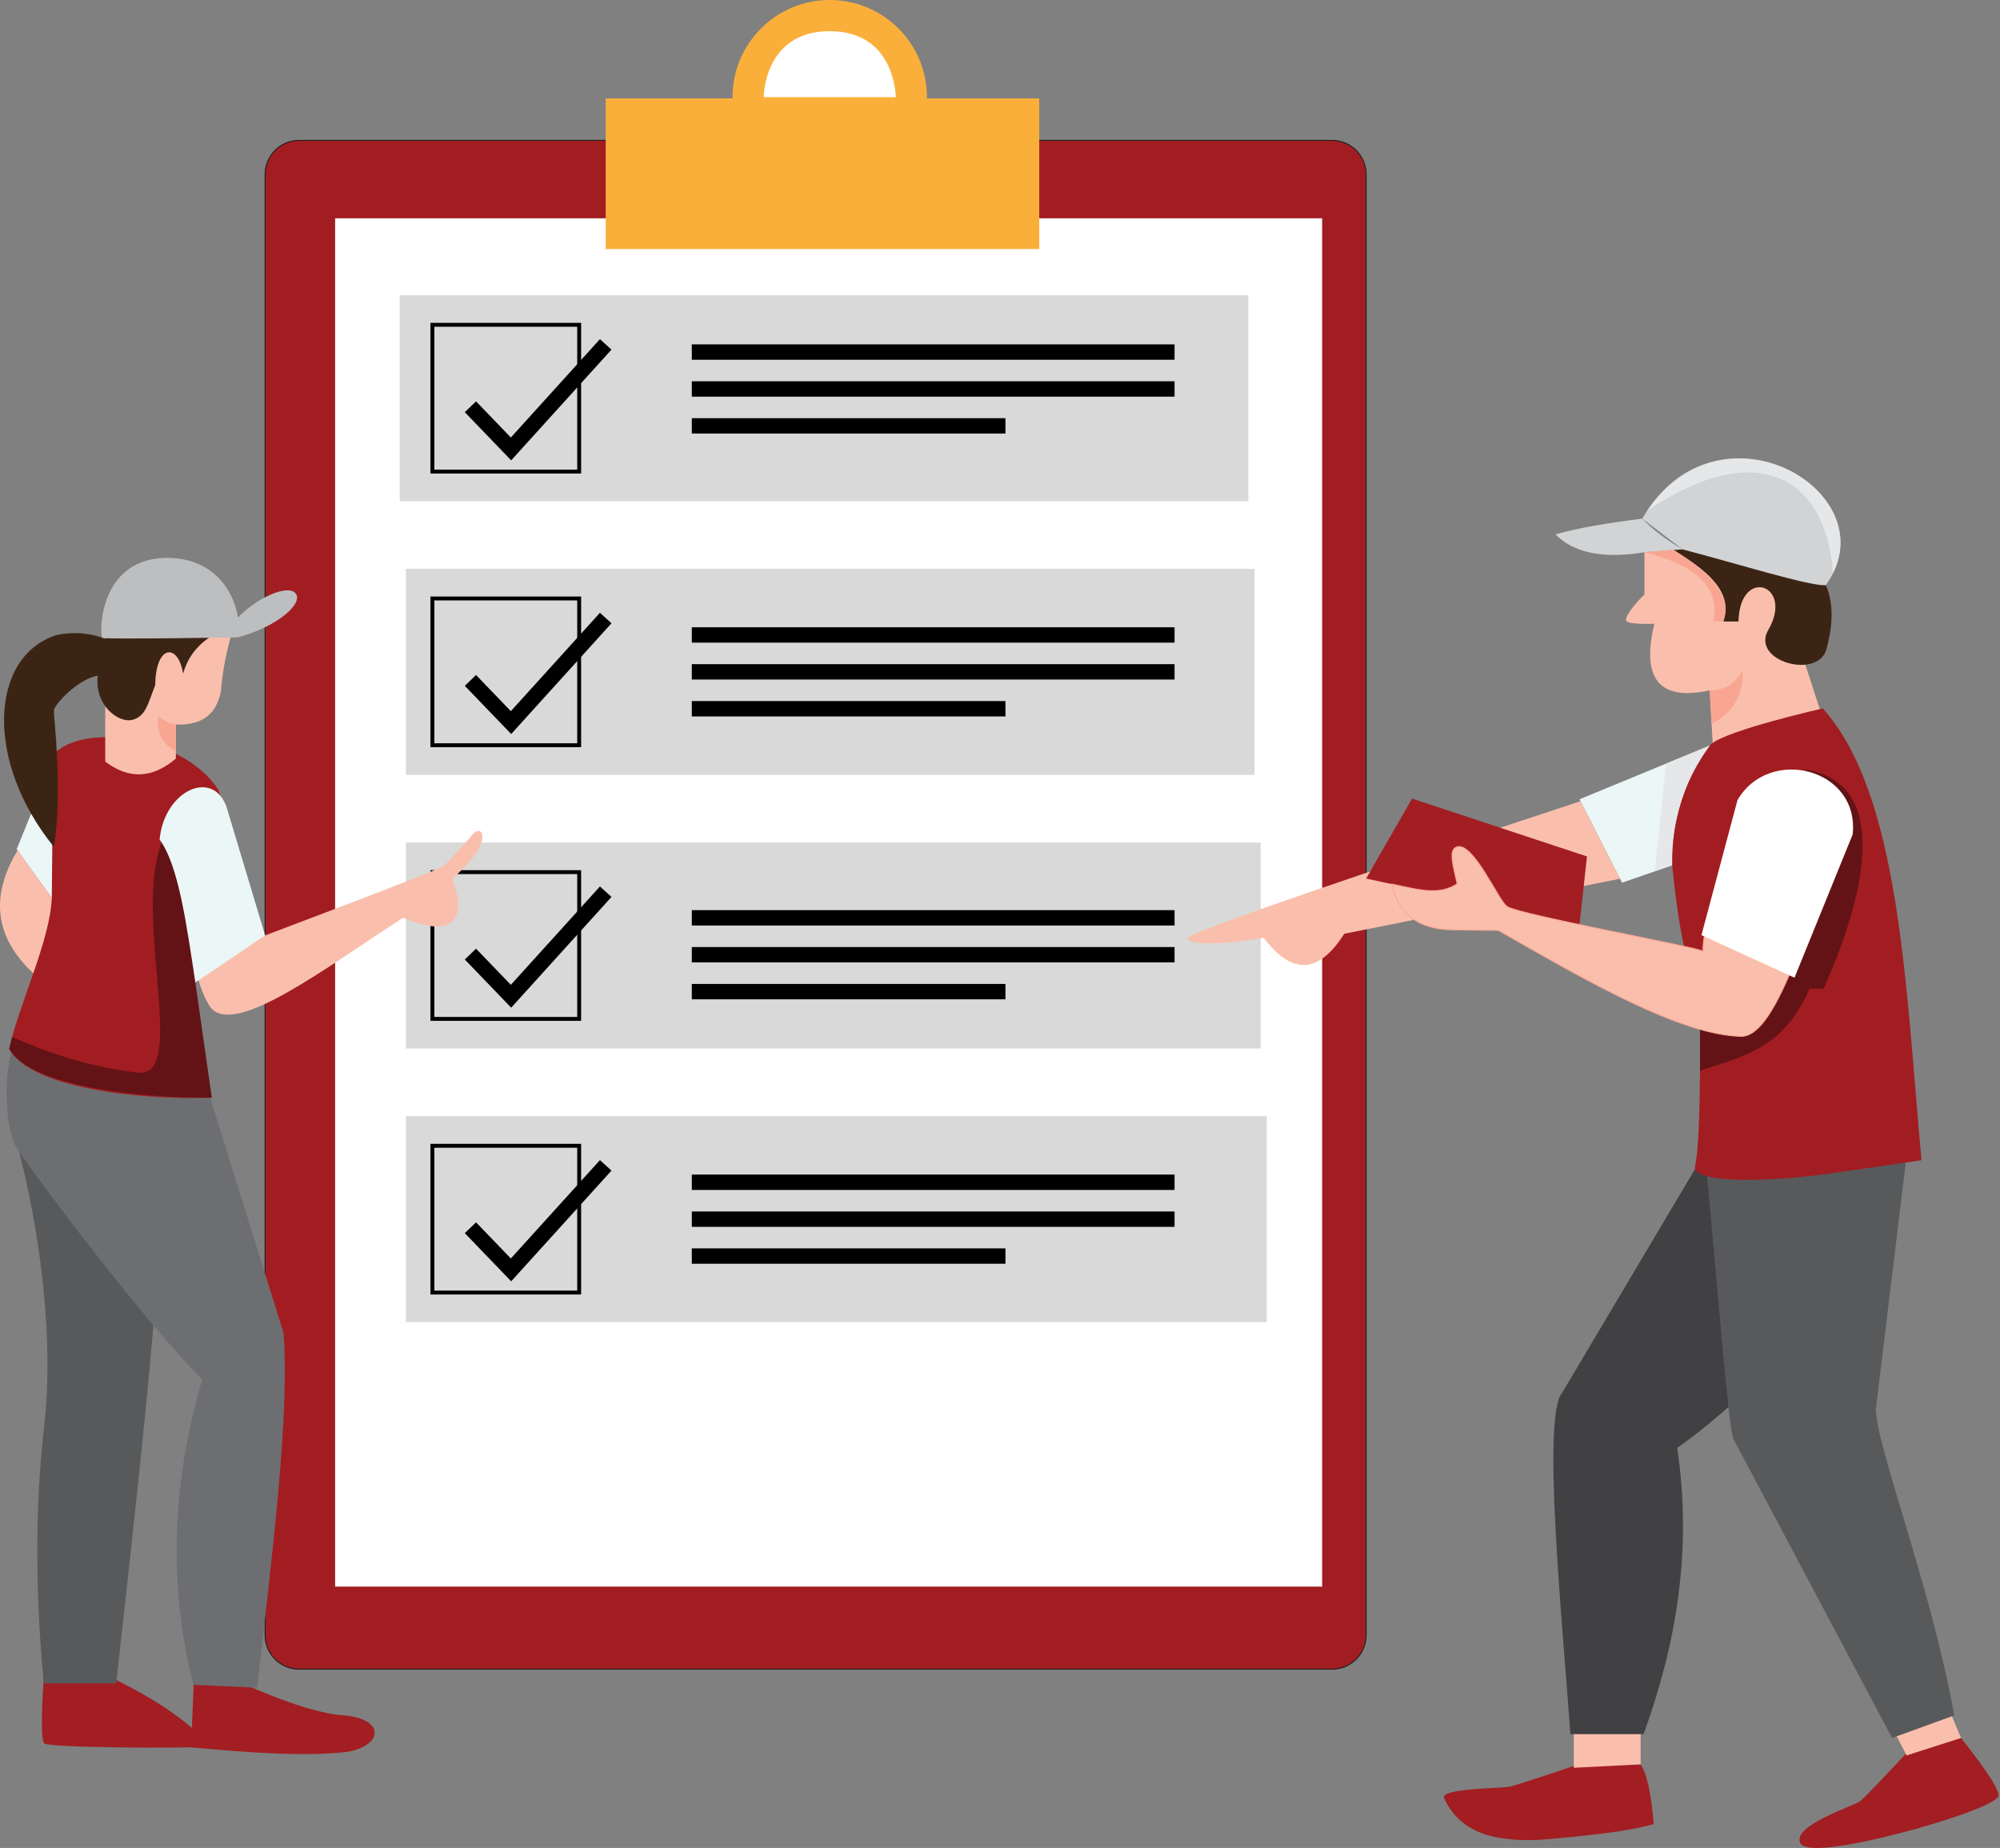 <svg width="513" height="474" viewBox="0 0 513 474" fill="none" xmlns="http://www.w3.org/2000/svg">
<rect x="0" y="0" width="513" height="474" fill="#808080" stroke="none"/>
<path d="M341.684 36.008H76.729C71.908 36.008 67.999 39.916 67.999 44.737V419.414C67.999 424.235 71.908 428.143 76.729 428.143H341.684C346.505 428.143 350.414 424.235 350.414 419.414V44.737C350.414 39.916 346.505 36.008 341.684 36.008Z" fill="#A21D21" stroke="#231F20" stroke-width="0.25" stroke-miterlimit="10"/>
<path d="M339.131 55.997H85.961V406.964H339.131V55.997Z" fill="white"/>
<path d="M266.572 25.238H155.366V63.884H266.572V25.238Z" fill="#FAAF3B"/>
<path d="M212.824 49.858C226.595 49.858 237.758 38.697 237.758 24.929C237.758 11.161 226.595 0 212.824 0C199.054 0 187.89 11.161 187.89 24.929C187.89 38.697 199.054 49.858 212.824 49.858Z" fill="#FAAF3B"/>
<path d="M229.752 24.929H195.887C195.887 24.929 195.887 7.996 212.824 7.996C229.761 7.996 229.761 24.929 229.761 24.929H229.752Z" fill="white"/>
<rect x="102.524" y="75.714" width="217.679" height="52.842" fill="#D9D9D9"/>
<rect x="110.911" y="83.312" width="37.646" height="37.646" fill="#D9D9D9" stroke="black"/>
<rect x="104.101" y="145.908" width="217.679" height="52.842" fill="#D9D9D9"/>
<rect x="104.101" y="216.101" width="219.256" height="52.842" fill="#D9D9D9"/>
<rect x="104.101" y="286.295" width="220.833" height="52.842" fill="#D9D9D9"/>
<path d="M120.664 104.336L131.075 115.149L155.366 88.333" stroke="black" stroke-width="4"/>
<rect x="110.911" y="153.506" width="37.646" height="37.646" fill="#D9D9D9" stroke="black"/>
<rect x="110.911" y="223.699" width="37.646" height="37.646" fill="#D9D9D9" stroke="black"/>
<rect x="110.911" y="293.893" width="37.646" height="37.646" fill="#D9D9D9" stroke="black"/>
<path d="M120.664 174.529L131.075 185.342L155.366 158.527" stroke="black" stroke-width="4"/>
<path d="M120.664 244.723L131.075 255.536L155.366 228.72" stroke="black" stroke-width="4"/>
<path d="M120.664 314.916L131.075 325.729L155.366 298.914" stroke="black" stroke-width="4"/>
<rect x="177.45" y="88.333" width="123.824" height="3.943" fill="black"/>
<rect x="177.45" y="160.893" width="123.824" height="3.943" fill="black"/>
<rect x="177.45" y="233.452" width="123.824" height="3.943" fill="black"/>
<rect x="177.45" y="301.28" width="123.824" height="3.943" fill="black"/>
<rect x="177.45" y="97.798" width="123.824" height="3.943" fill="black"/>
<rect x="177.45" y="170.357" width="123.824" height="3.943" fill="black"/>
<rect x="177.45" y="242.917" width="123.824" height="3.943" fill="black"/>
<rect x="177.45" y="310.744" width="123.824" height="3.943" fill="black"/>
<rect x="177.45" y="107.262" width="80.446" height="3.943" fill="black"/>
<rect x="177.45" y="179.821" width="80.446" height="3.943" fill="black"/>
<rect x="177.45" y="252.381" width="80.446" height="3.943" fill="black"/>
<rect x="177.45" y="320.208" width="80.446" height="3.943" fill="black"/>
<path d="M489.451 449.207C489.451 449.207 478.969 460.477 477.255 461.895C475.542 463.314 459.842 468.092 461.727 472.642C463.612 477.192 492.317 468.853 492.317 468.853C492.317 468.853 512.643 463.18 512.643 460.449C512.643 457.717 503.008 445.8 503.008 445.8L495.363 445.99L489.442 449.207H489.451Z" fill="#A21E22"/>
<path d="M404.557 452.672C404.557 452.672 389.6 457.726 387.42 458.24C385.24 458.754 369.341 458.678 370.388 461.191C374.52 470.281 383.507 472.499 395.379 471.89C406.737 470.909 417.591 469.824 424.198 467.854C423.541 460.363 422.475 454.947 420.818 452.577L404.557 452.681V452.672Z" fill="#A21E22"/>
<path d="M485.214 442.849L489.042 450.264L503.008 445.79L498.971 436.186L485.214 442.849Z" fill="#FABFAC"/>
<path d="M438.583 191.236L405.138 205.019L416.048 226.407L439.411 218.336L438.583 191.236Z" fill="#EBF6F6"/>
<path d="M403.681 442.411V453.433L420.818 452.558V441.212L403.681 442.411Z" fill="#FABFAC"/>
<path d="M435.042 299.414L400.73 357.182C395.379 363.074 400.835 416.654 402.805 444.81H421.58C429.901 421.879 434.137 397.788 430.205 371.365C439.669 364.949 455.101 350.405 469.23 337.641L450.836 288.097L435.042 299.414Z" fill="#414042"/>
<path d="M437.86 301.689C440.23 326.58 443.315 366.263 444.61 369.071L485.319 445.79L501.256 440.003C495.468 407.373 481.121 370.66 481.168 361.427L489.461 292.894L437.174 297.806L437.841 301.68L437.86 301.689Z" fill="#58595B"/>
<path d="M405.385 205.514C405.385 205.514 304.935 238.563 304.64 240.523C304.345 242.484 313.913 242.389 324.138 240.523C331.288 250.089 338.18 249.937 344.807 239.505L415.525 225.398L405.376 205.514H405.385Z" fill="#FABFAC"/>
<path d="M439.411 192.436L438.536 177.082C425.397 179.928 420.97 173.922 424.35 159.987C424.35 159.987 417.724 160.282 417.143 159.264C416.562 158.245 419.714 154.419 421.799 152.496V141.655L433.947 140.56L461.813 148.784L462.908 169.953L466.983 182.537L439.402 192.426L439.411 192.436Z" fill="#FABFAC"/>
<path d="M439.116 190.732C443.296 187.22 467.535 181.708 467.535 181.708C487.338 203.715 488.766 252.612 492.859 297.606L471.029 300.766C456.586 302.936 436.098 303.926 434.68 299.671C436.203 293.189 436.079 273.857 436.098 255.582C432.157 247.415 430.224 235.184 428.891 221.753C428.215 208.912 434.927 194.244 439.116 190.732Z" fill="#A21D21"/>
<path d="M350.414 225.351L362.2 204.838L407.061 219.678L405.138 237.173L350.414 225.351Z" fill="#A21E22"/>
<path d="M436.051 274.676C446.38 271.049 457.3 269.469 464.146 253.611H467.744C479.436 227.492 484.339 200.679 463.051 197.385L436.051 264.034V274.676Z" fill="#631316"/>
<path d="M437.898 239.153C437.041 238.791 436.831 242.627 436.803 244.007C435.48 242.951 389.524 234.622 386.535 232.518C384.345 230.976 377.957 216.051 373.768 217.213C371.369 217.879 372.768 222.048 373.768 226.702C369.455 229.606 364.514 228.454 357.05 226.769C358.392 234.251 363.781 238.344 372.349 238.486L384.355 238.648C407.727 252.031 431.119 265.452 446.676 265.824C451.493 265.747 455.777 257.733 459.919 247.776L437.888 239.134L437.898 239.153Z" fill="#FABFAC" stroke="#F8A692" stroke-width="0.25" stroke-miterlimit="10"/>
<path d="M436.422 239.866L460.29 250.775L475.208 214.033C477.008 197.014 453.74 191.265 445.666 205.229L436.422 239.857V239.866Z" fill="white"/>
<path d="M425.731 138.923C435.508 144.767 445.105 150.659 442.03 159.407H445.923C446.247 145.11 460.404 149.983 453.492 161.701C449.198 169.525 465.831 174.217 468.373 166.869C470.353 159.844 470.182 154.4 468.373 150.174L446.685 137.657L425.731 138.932V138.923Z" fill="#3C2415"/>
<path d="M421.799 141.655C411.012 143.415 403.548 141.74 398.988 137.067C404.786 135.382 412.602 134.116 421.256 133.031C440.126 100.125 485.472 126.377 468.297 150.116C463.936 150.316 445.971 144.681 431.567 140.912L421.799 141.645V141.655Z" fill="#D1D3D4"/>
<path d="M427.359 195.862L424.436 223.514L428.901 221.753C428.758 210.55 431.9 200.355 438.583 191.236L427.359 195.862Z" fill="#E6E7E8"/>
<path d="M438.536 177.082C442.467 177.13 445.152 175.207 446.99 171.933C447.275 178.605 444.267 182.927 439.031 185.659L438.545 177.082H438.536Z" fill="#F8A692"/>
<path d="M421.799 141.655C435.089 145.015 441.23 150.64 439.469 159.349L442.03 159.407C445.076 150.983 434.118 144.263 429.148 140.998L421.799 141.655Z" fill="#F8A692"/>
<path d="M422.465 131.051C441.992 102.543 481.14 124.988 470.144 147.099C468.477 122.294 450.579 111.966 422.465 131.051Z" fill="#E6E7E8"/>
<path d="M431.567 140.912C427.121 138.285 423.684 135.658 421.256 133.031L431.567 140.912Z" fill="#808285"/>
<path d="M49.739 430.408L49.015 448.189C64.429 449.645 78.928 450.606 89.258 449.321C98.502 447.646 99.15 440.374 86.564 439.86C78.9 438.784 69.932 435.243 60.659 431.131L49.748 430.408H49.739Z" fill="#A21E22"/>
<path d="M11.39 428.152C11.39 428.152 9.934 446.161 11.39 447.218C12.847 448.274 46.635 448.522 53.956 448.017C48.406 441.335 38.904 435.11 26.309 429.247L11.39 428.152Z" fill="#A21E22"/>
<path d="M3.964 291.742C10.876 317.423 13.77 344.827 11.314 365.882C8.915 387.146 9.077 409.172 11.238 431.798H29.793C34.22 392.248 38.409 354.117 40.056 330.959L3.964 291.742Z" fill="#58595B"/>
<path d="M4.916 217.46C-2.995 230.1 -1.129 240.828 8.867 249.947L20.787 229.577L4.926 217.241" fill="#FABFAC"/>
<path d="M3.526 268.241C0.651 275.523 1.413 289.553 4.069 294.103C6.725 298.653 36.572 338.688 51.881 353.793C44.569 378.78 42.731 404.841 49.586 432.15L65.962 432.911C69.827 398.673 74.33 362.874 72.731 341.895C65.352 318.261 58.297 295.673 52.976 278.597L3.526 268.232V268.241Z" fill="#6D6E71"/>
<path d="M13.285 230.338L4.259 217.822L14.446 192.797C23.034 185.373 47.482 189.295 56.07 202.687C58.831 212.958 62.42 226.902 68.008 239.933L50.11 252.012C50.3 260.293 52.166 270.735 54.328 281.548C35.191 282.271 7.449 278.854 2.374 269.031C4.707 257.971 12.856 241.323 13.285 230.329V230.338Z" fill="#A21D21"/>
<path d="M13.285 230.338L13.466 211.197L8.286 207.913L4.259 217.822L13.285 230.338Z" fill="#EBF6F6"/>
<path d="M42.608 213.529C32.783 231.462 48.615 275.77 35.772 275.152C25.024 274.047 14.123 270.84 3.117 265.985L2.374 269.041C8.106 278.721 35.191 281.653 54.328 281.557L50.11 252.022L54.908 230.852L42.608 213.538V213.529Z" fill="#631316"/>
<path d="M67.999 239.943C67.999 239.943 112.022 223.352 113.621 222.191C115.22 221.029 120.676 214.699 120.676 214.699C122.97 211.52 124.769 213.576 123.075 217.174C121.38 220.772 116.02 225.398 116.02 225.398C120.171 236.24 115.725 240.752 103.434 235.374C83.441 248.29 60.145 266.176 53.956 258.351C52.547 256.219 51.414 253.44 50.548 250.051L65.162 239.8L67.999 239.943Z" fill="#FABFAC"/>
<path d="M40.932 215.347C42.141 202.763 54.47 197.157 58.059 206.837L68.008 239.933L50.11 252.012C47.863 237.306 45.826 221.972 40.942 215.347H40.932Z" fill="#EBF6F6"/>
<path d="M26.994 179.519V195.339C33.04 199.965 39.076 199.698 45.112 194.577V185.849C52.557 186.115 55.632 182.565 56.679 177.225C57.069 172.228 58.012 167.497 59.297 162.928H26.994V179.519Z" fill="#FABFAC"/>
<path d="M56.355 161.948C51.471 164.404 48.282 167.983 46.968 172.809C45.769 165.003 39.932 165.118 39.818 175.759C38 180.214 37.476 183.783 33.925 184.65C30.374 185.516 24.205 180.947 25.081 173.304C19.987 174.17 13.989 180.642 13.837 182.194C13.685 183.745 16.217 202.525 13.837 217.241C-3.957 195.291 -2.643 168.554 14.332 162.928C19.073 161.919 23.224 162.414 26.994 163.852L28.908 161.453L56.355 161.948Z" fill="#3C2415"/>
<path d="M61.049 163.48C61.049 163.48 27.013 164.061 26.261 163.595C25.509 163.128 25.023 143.939 41.837 143.12C53.404 142.625 59.697 150.174 61.049 158.398C65.857 153.334 73.873 149.726 75.844 152.23C77.814 154.733 71.388 160.663 61.049 163.471V163.48Z" fill="#BCBEC0"/>
<path d="M45.112 185.849C43.75 185.763 42.189 184.84 40.58 183.717C40.056 187.895 41.561 190.875 45.112 192.636V185.839V185.849Z" fill="#F8A692"/>
</svg>
